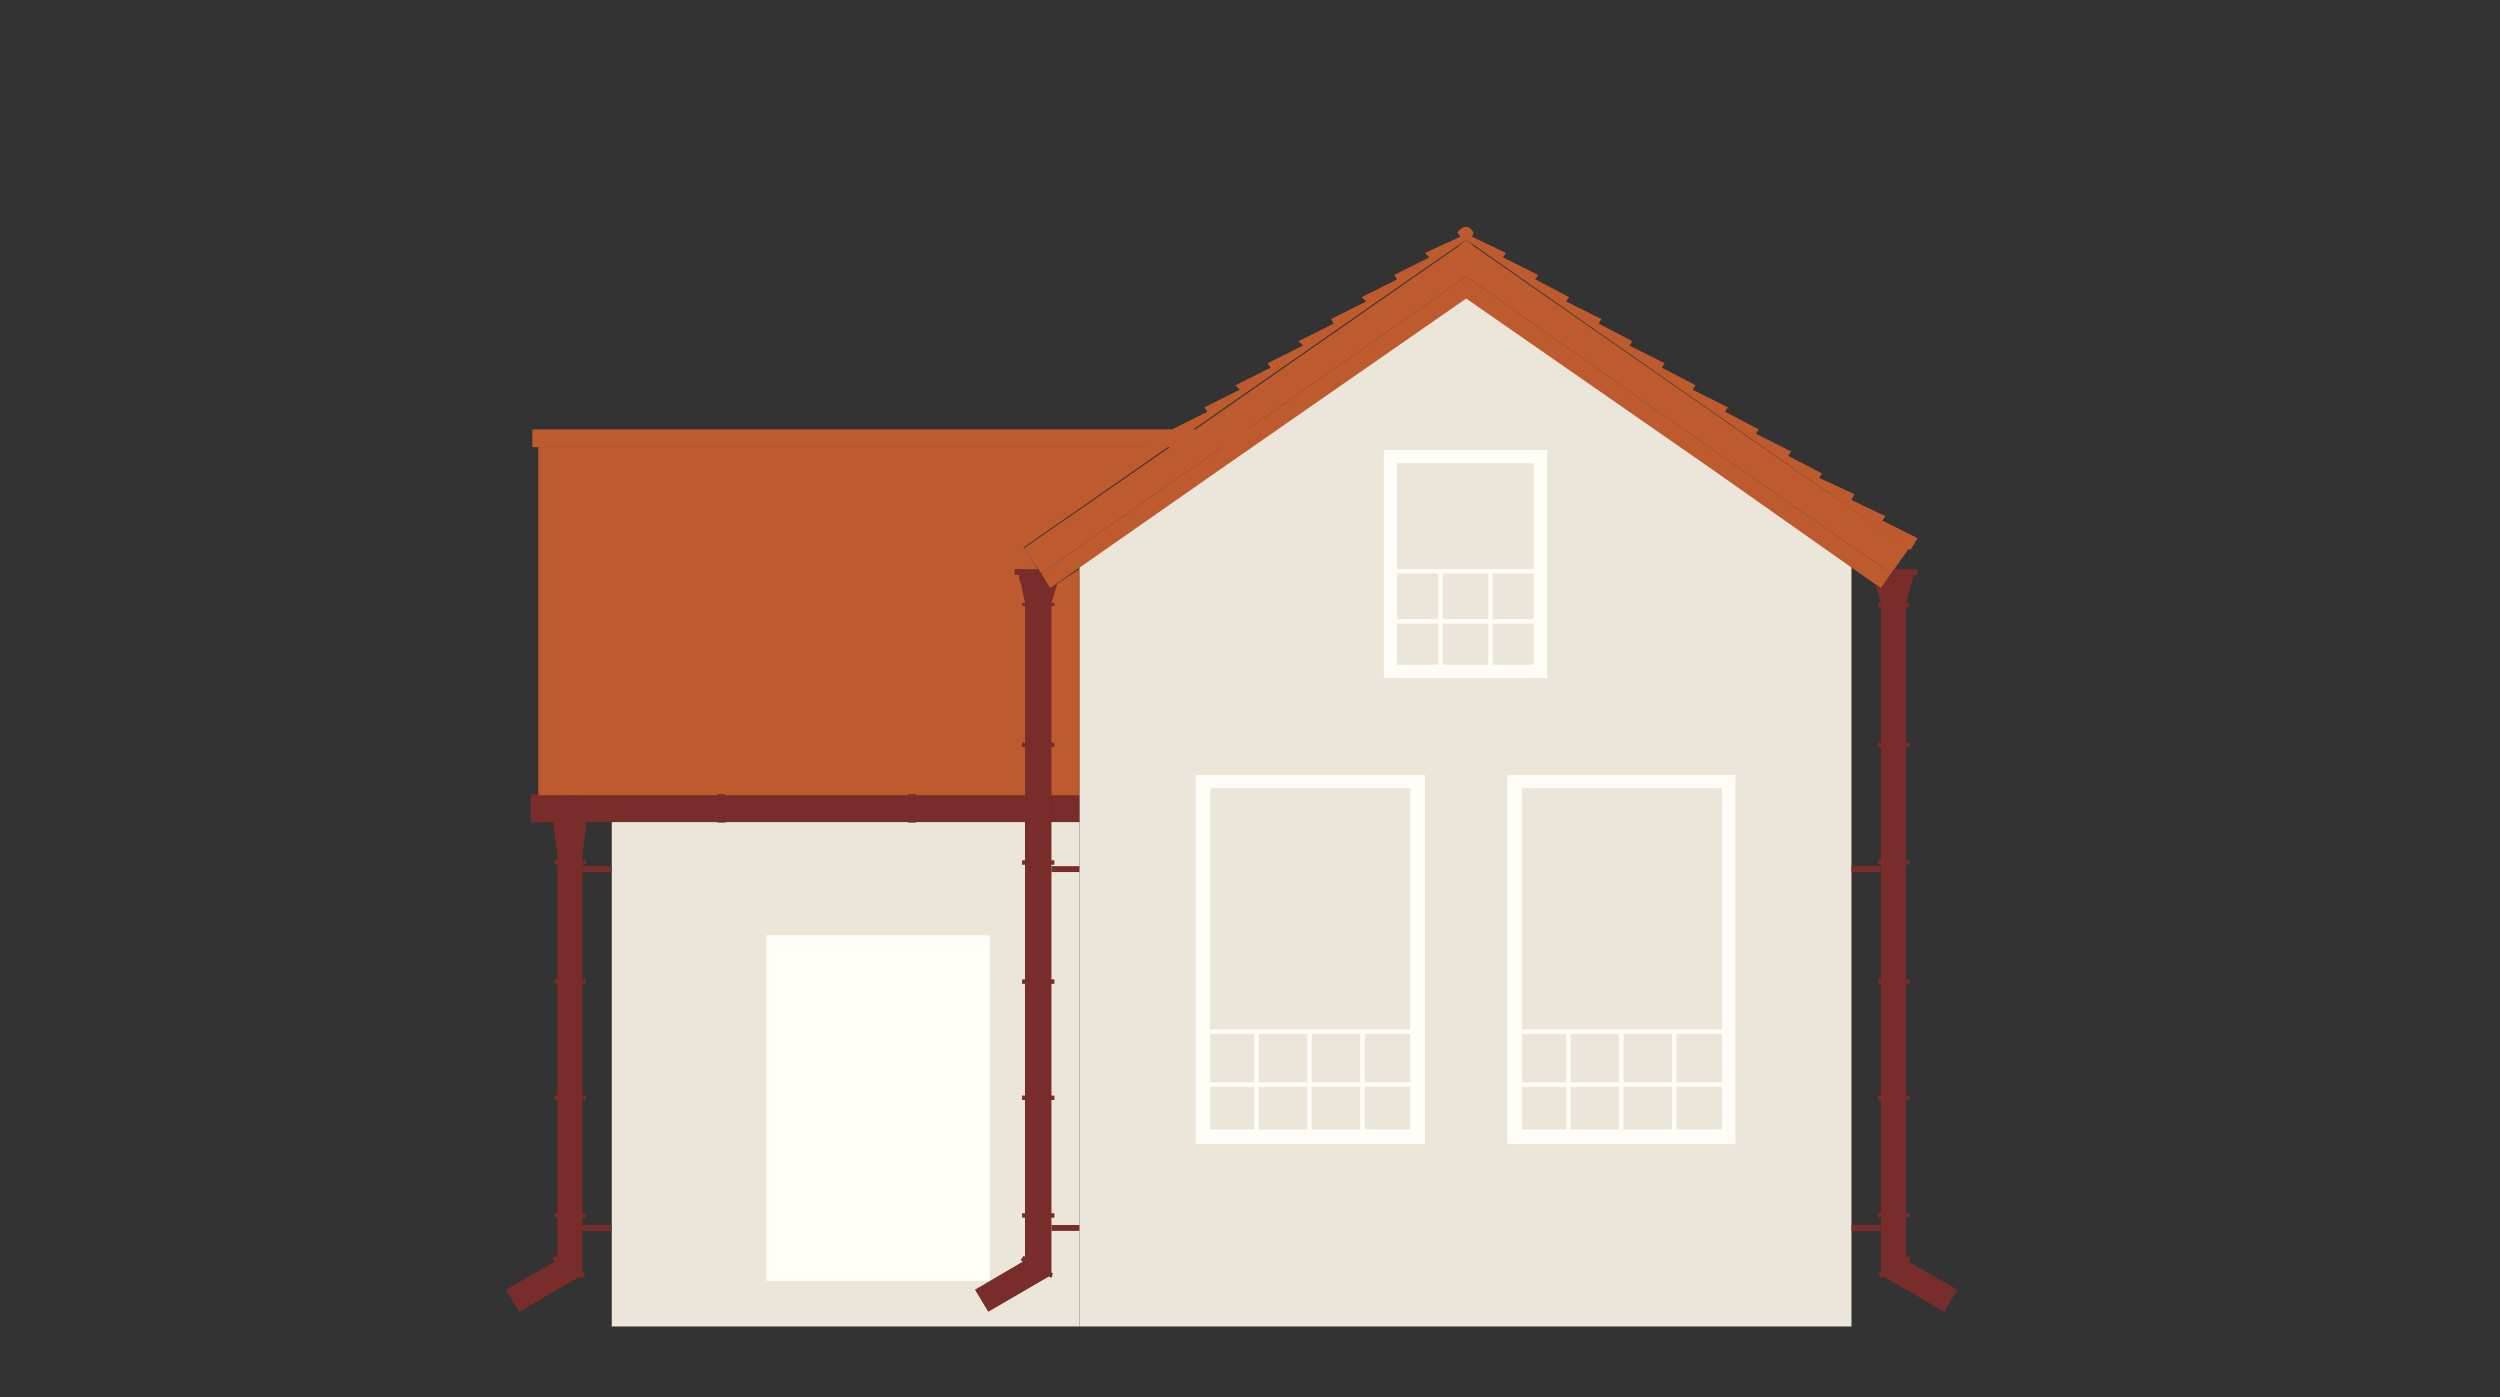 <svg id="house2" xmlns="http://www.w3.org/2000/svg" xml:space="preserve" version="1.1" style="shape-rendering:geometricPrecision; text-rendering:geometricPrecision; image-rendering:optimizeQuality; fill-rule:evenodd; clip-rule:evenodd;" viewBox="0 0 1700 950" xmlns:xlink="http://www.w3.org/1999/xlink">
					 <rect x="0" y="0" width="1700" height="950" fill="#333333" stroke="none"/>
					 <g id="стіна">
					  <g id="_211900356720">
					   <polygon class="wall-color" points="416,902 734,902 734,559 416,559 " style="fill: rgb(236, 230, 218);"></polygon>
					   <polygon class="wall-color" points="997,200 1128,291 1259,383 1259,902 734,902 734,383 866,291 " style="fill: rgb(236, 230, 218);"></polygon>
					  </g>
					 </g>
					 <g id="колір_x0020_дах">
					  <g id="_211890042704">
					   <polygon class="roof-color" points="366,304 784,304 776,315 750,334 695,371 714,400 734,387 734,541 366,541 " style="fill: rgb(189, 91, 47);"></polygon>
					   <polygon class="roof-color str0" points="362,304 847,304 864,292 362,292 " style="fill: rgb(189, 91, 47);"></polygon>
					   <polygon class="roof-color str0" points="1279,400 1164,319 997,203 830,319 714,400 708,390 821,311 997,188 1172,311 1286,390 " style="fill: rgb(189, 91, 47);"></polygon>
					   <polygon class="roof-color str0" points="1003,168 1184,294 1298,373 1286,390 1172,311 997,188 821,311 708,390 696,373 810,294 991,168 997,163 " style="fill: rgb(189, 91, 47);"></polygon>
					   <path class="roof-color" d="M991 158l2 3 -24 11 3 3 -24 12 2 3 -24 12 3 3 -24 12 2 3 -24 12 3 3 -24 12 2 3 -24 12 3 3 -24 12 2 3 -24 12 3 3 -24 12 2 3 -24 12 3 3 -24 11 2 4 -24 11 3 3 -24 12 2 3 3 4 302 -210 302 211 5 -8 -24 -12 2 -3 -23 -11 2 -4 -24 -11 2 -3 -23 -12 2 -3 -24 -12 2 -3 -23 -12 2 -3 -24 -12 2 -3 -23 -12 2 -3 -24 -12 2 -3 -23 -12 2 -3 -24 -12 2 -3 -23 -12 2 -3 -24 -12 2 -3 -23 -11 1 -3c-3,-5 -7,-5 -11,0z" style="fill: rgb(189, 91, 47);"></path>
					  </g>
					 </g>
					 <g id="колір_x0020_вікна">
					  <path class="window-color" d="M946 306l102 0 4 0 0 4 0 147 0 4 -4 0 -102 0 -5 0 0 -4 0 -147 0 -4 5 0zm69 115l28 0 0 -31 -28 0 0 31zm28 -106l-93 0 0 72 28 0 2 0 1 0 31 0 2 0 1 0 28 0 0 -72zm-93 75l0 31 28 0 0 -31 -28 0zm0 34l0 28 28 0 0 -28 -28 0zm31 28l31 0 0 -28 -31 0 0 28zm34 0l28 0 0 -28 -28 0 0 28zm-3 -62l-31 0 0 31 31 0 0 -31z" style="fill: rgb(255, 253, 246);"></path>
					  <path class="window-color" d="M818 527l146 0 5 0 0 4 0 242 0 5 -5 0 -146 0 -5 0 0 -5 0 -242 0 -4 5 0zm5 173l30 0 2 0 1 0 33 0 2 0 1 0 33 0 2 0 1 0 31 0 0 -164 -136 0 0 164zm136 39l-31 0 0 29 31 0 0 -29zm-31 -36l0 33 31 0 0 -33 -31 0zm-3 36l-33 0 0 29 33 0 0 -29zm-33 -36l0 33 33 0 0 -33 -33 0zm-3 36l-33 0 0 29 33 0 0 -29zm-33 -36l0 33 33 0 0 -33 -33 0zm-3 36l-30 0 0 29 30 0 0 -29zm0 -36l-30 0 0 33 30 0 0 -33z" style="fill: rgb(255, 253, 246);"></path>
					  <path class="window-color" d="M1030 527l145 0 5 0 0 4 0 242 0 5 -5 0 -145 0 -5 0 0 -5 0 -242 0 -4 5 0zm5 173l30 0 1 0 2 0 33 0 1 0 2 0 33 0 1 0 2 0 31 0 0 -164 -136 0 0 164zm136 39l-31 0 0 29 31 0 0 -29zm-31 -36l0 33 31 0 0 -33 -31 0zm-3 36l-33 0 0 29 33 0 0 -29zm-33 -36l0 33 33 0 0 -33 -33 0zm-3 36l-33 0 0 29 33 0 0 -29zm-33 -36l0 33 33 0 0 -33 -33 0zm-3 36l-30 0 0 29 30 0 0 -29zm0 -36l-30 0 0 33 30 0 0 -33z" style="fill: rgb(255, 253, 246);"></path>
					  <polygon class="window-color" points="526,636 668,636 673,636 673,641 673,871 665,871 529,871 521,871 521,641 521,636 " style="fill: rgb(255, 253, 246);"></polygon>
					 </g>
					 <g id="колір_x0020_водосток">
					  <g id="_211890050256">
					   <g>
					    <path class="stream-color" d="M734 559l-19 0 0 -18 19 0 0 18zm-37 0l-332 0 0 -18 332 0 0 18z" style="fill: rgb(120, 45, 42);"></path>
					    <rect class="stream-color" transform="matrix(-5.5645E-014 0.998 4.336 5.4572E-014 487.781 540.055)" width="19.329" height="1.253" style="fill: rgb(120, 45, 42);"></rect>
					    <rect class="stream-color" transform="matrix(-5.5645E-014 0.998 4.336 5.4572E-014 617.573 540.055)" width="19.329" height="1.253" style="fill: rgb(120, 45, 42);"></rect>
					    <rect class="stream-color" x="396" y="589" width="19.724" height="4.059" style="fill: rgb(120, 45, 42);"></rect>
					    <rect class="stream-color" x="396" y="833" width="19.724" height="4.059" style="fill: rgb(120, 45, 42);"></rect>
					    <path class="stream-color" d="M396 582l3 -25c-2,-5 -5,-11 -5,-16l-12 0c0,6 -3,12 -6,17l3 23c0,147 0,130 0,276l-35 20 9 15 43 -25c0,-150 0,-136 0,-285z" style="fill: rgb(120, 45, 42);"></path>
					    <rect class="stream-color" x="377" y="585" width="21.438" height="2.868" style="fill: rgb(120, 45, 42);"></rect>
					    <rect class="stream-color" x="377" y="825" width="21.438" height="2.868" style="fill: rgb(120, 45, 42);"></rect>
					    <rect class="stream-color" x="377" y="745" width="21.438" height="2.868" style="fill: rgb(120, 45, 42);"></rect>
					    <rect class="stream-color" x="377" y="666" width="21.438" height="2.868" style="fill: rgb(120, 45, 42);"></rect>
					    <polygon class="stream-color" points="398,866 377,854 376,857 396,869 " style="fill: rgb(120, 45, 42);"></polygon>
					    <rect class="stream-color" transform="matrix(-5.5645E-014 0.998 4.336 5.4572E-014 360.926 540.055)" width="19.329" height="1.253" style="fill: rgb(120, 45, 42);"></rect>
					   </g>
					   <g>
					    <polygon class="stream-color" points="734,589 715,589 715,593 734,593 " style="fill: rgb(120, 45, 42);"></polygon>
					    <polygon class="stream-color" points="734,833 715,833 715,837 734,837 " style="fill: rgb(120, 45, 42);"></polygon>
					    <path class="stream-color" d="M715 410l4 -13 -5 3 -6 -10 -2 -3 -16 0 0 4 3 0c0,2 0,3 1,5l3 14c0,146 0,301 0,447l-34 20 9 15 43 -25c0,-150 0,-307 0,-457z" style="fill: rgb(120, 45, 42);"></path>
					    <polygon class="stream-color" points="717,585 695,585 695,588 717,588 " style="fill: rgb(120, 45, 42);"></polygon>
					    <path class="stream-color" d="M707 391l-14 0c0,6 6,11 14,11 5,0 9,-2 12,-5l-5 3 -6 -9 -1 0z" style="fill: rgb(120, 45, 42);"></path>
					    <polygon class="stream-color" points="717,825 695,825 695,828 717,828 " style="fill: rgb(120, 45, 42);"></polygon>
					    <polygon class="stream-color" points="717,745 695,745 695,748 717,748 " style="fill: rgb(120, 45, 42);"></polygon>
					    <polygon class="stream-color" points="717,666 695,666 695,669 717,669 " style="fill: rgb(120, 45, 42);"></polygon>
					    <polygon class="stream-color" points="717,410 695,410 695,412 717,412 " style="fill: rgb(120, 45, 42);"></polygon>
					    <polygon class="stream-color" points="717,505 695,505 695,508 717,508 " style="fill: rgb(120, 45, 42);"></polygon>
					    <polygon class="stream-color" points="716,866 696,854 694,857 715,869 " style="fill: rgb(120, 45, 42);"></polygon>
					   </g>
					   <g>
					    <rect class="stream-color" x="1259" y="589" width="19.724" height="4.059" style="fill: rgb(120, 45, 42);"></rect>
					    <rect class="stream-color" x="1259" y="833" width="19.724" height="4.059" style="fill: rgb(120, 45, 42);"></rect>
					    <path class="stream-color" d="M1279 410l-4 -13 4 3 7 -10 2 -3 16 0 0 4 -3 0c0,2 0,3 -1,5l-4 14c0,146 0,301 0,447l35 20 -9 15 -43 -25c0,-150 0,-307 0,-457z" style="fill: rgb(120, 45, 42);"></path>
					    <rect class="stream-color" x="1277" y="585" width="21.438" height="2.868" style="fill: rgb(120, 45, 42);"></rect>
					    <path class="stream-color" d="M1287 391l14 0c0,6 -6,11 -14,11 -5,0 -9,-2 -12,-5l4 3 7 -9 1 0z" style="fill: rgb(120, 45, 42);"></path>
					    <rect class="stream-color" x="1277" y="825" width="21.438" height="2.868" style="fill: rgb(120, 45, 42);"></rect>
					    <rect class="stream-color" x="1277" y="745" width="21.438" height="2.868" style="fill: rgb(120, 45, 42);"></rect>
					    <rect class="stream-color" x="1277" y="666" width="21.438" height="2.868" style="fill: rgb(120, 45, 42);"></rect>
					    <polygon class="stream-color" points="1277,866 1298,854 1299,857 1279,869 " style="fill: rgb(120, 45, 42);"></polygon>
					    <rect class="stream-color" x="1277" y="410" width="21.438" height="2.868" style="fill: rgb(120, 45, 42);"></rect>
					    <rect class="stream-color" x="1277" y="505" width="21.438" height="2.868" style="fill: rgb(120, 45, 42);"></rect>
					   </g>
					  </g>
					 </g>
					</svg>
